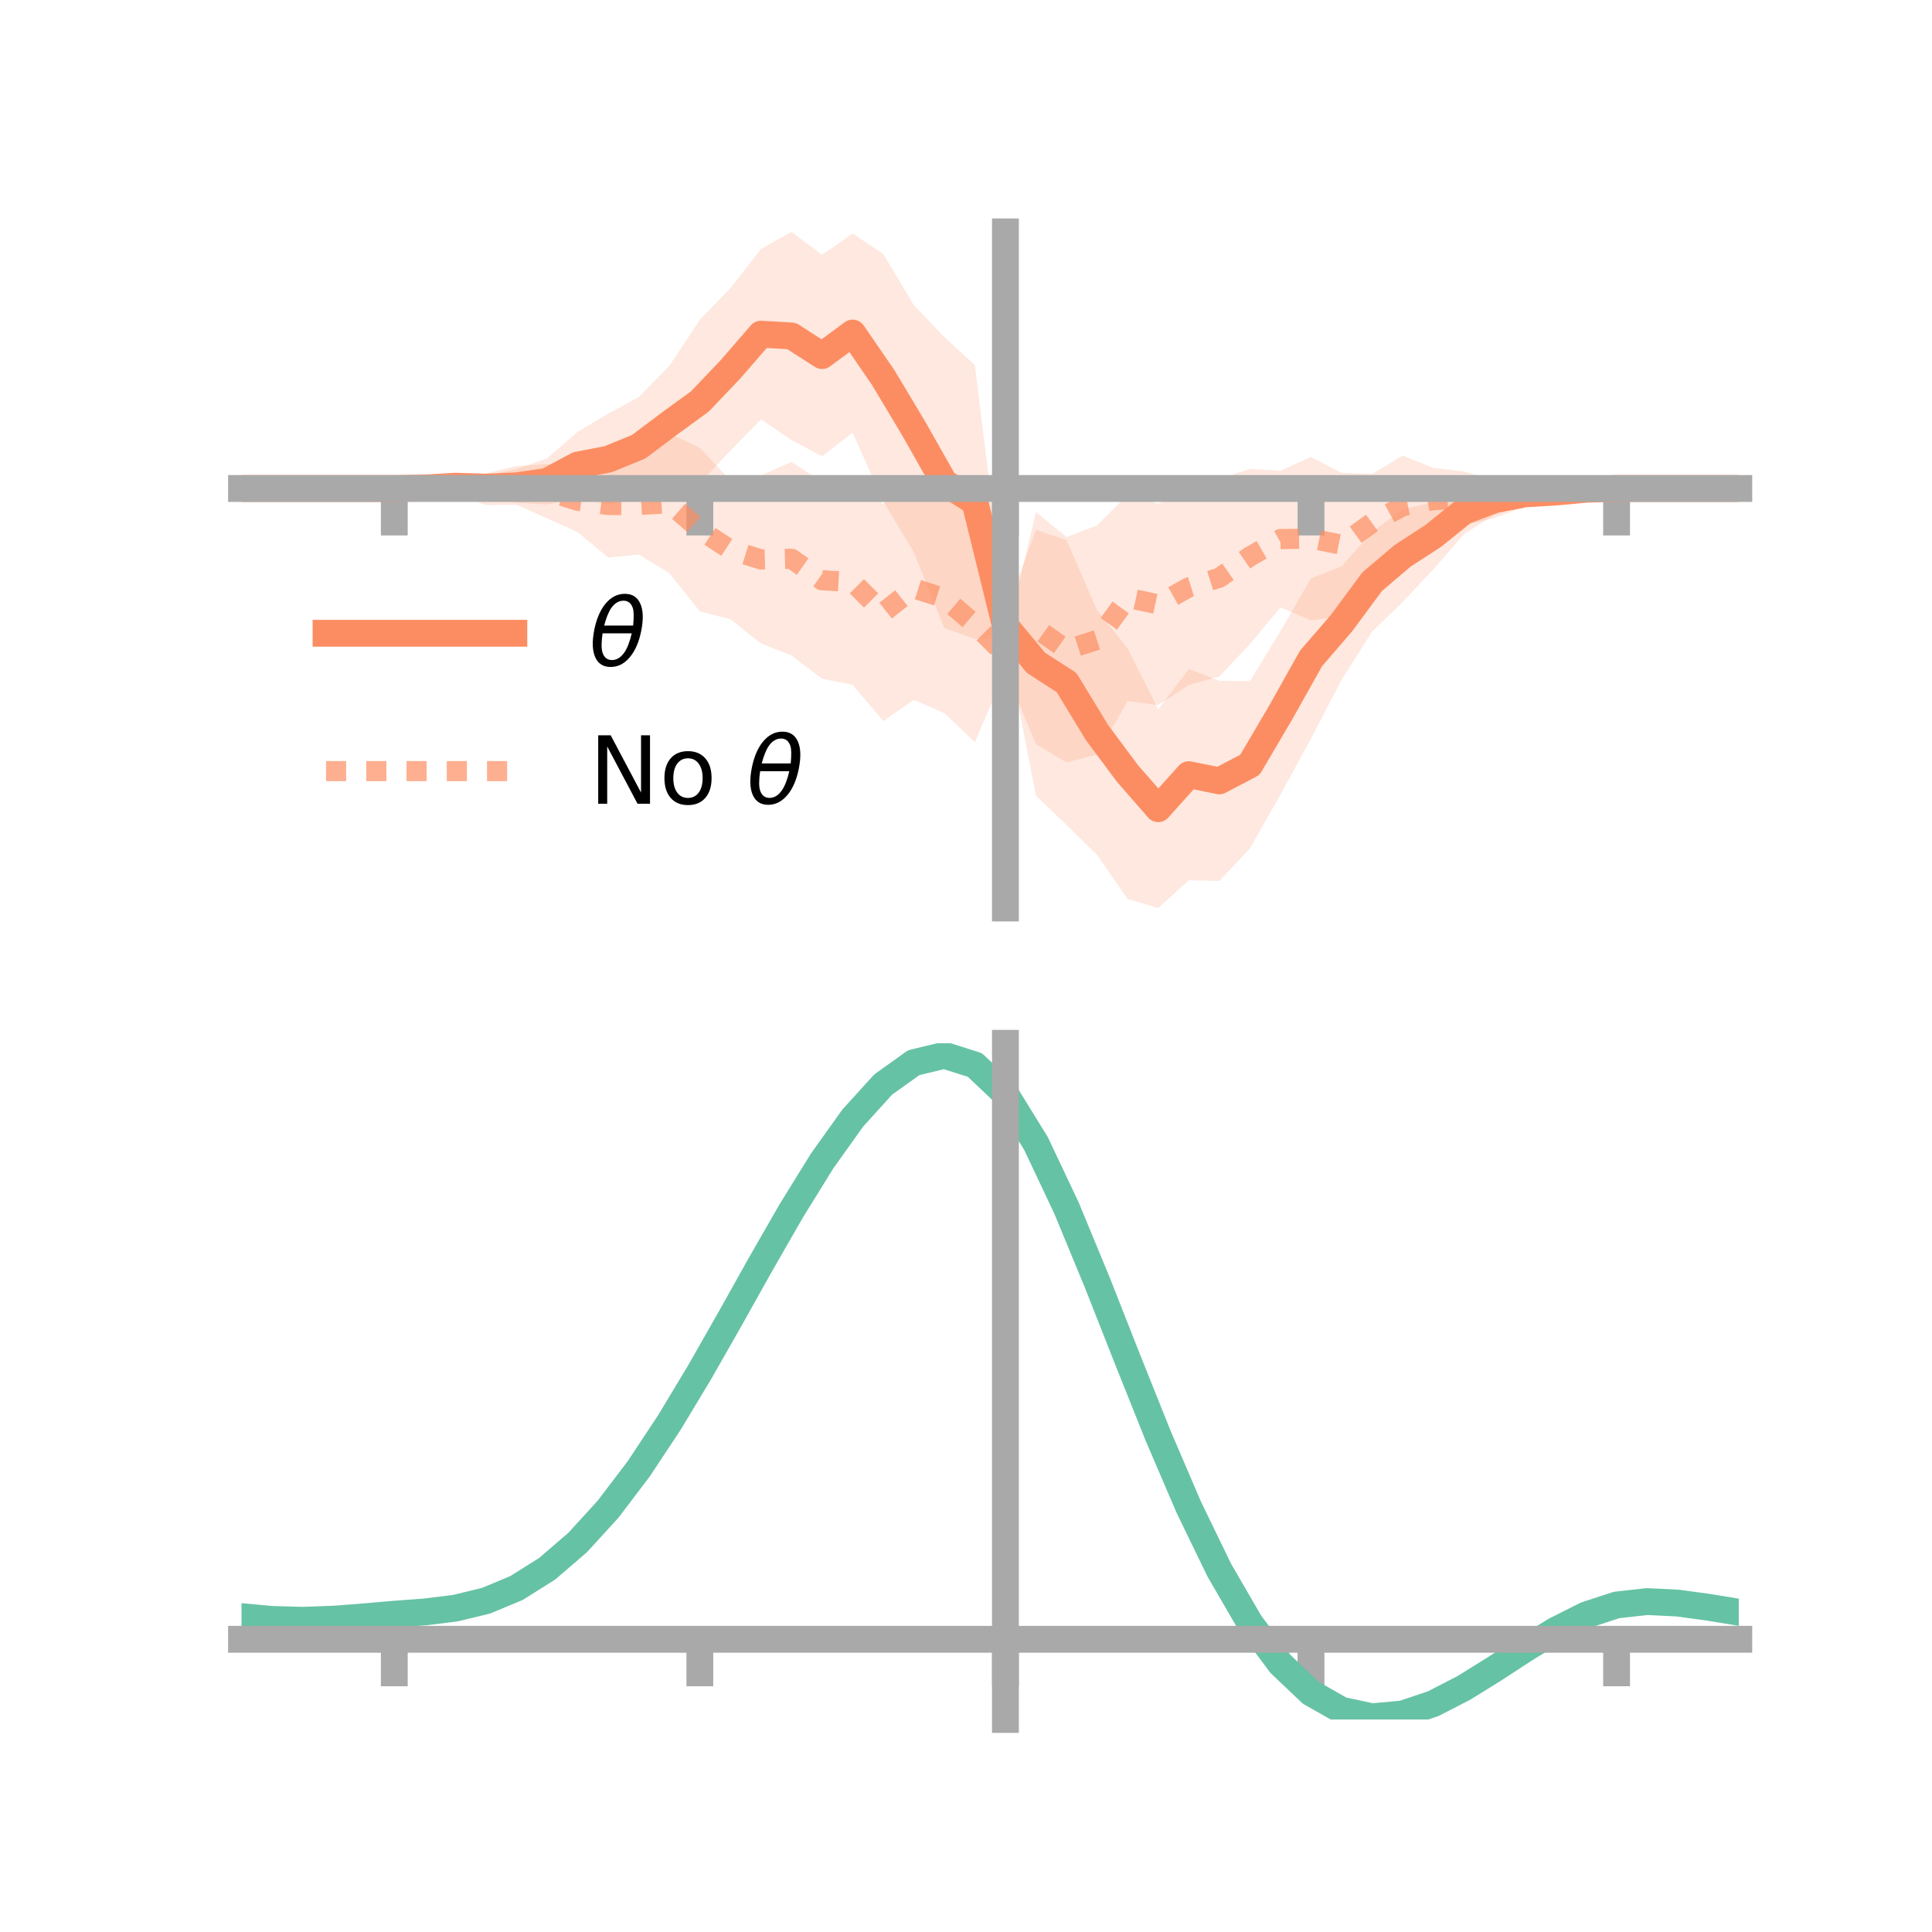 <?xml version="1.0" encoding="utf-8" standalone="no"?>
<!DOCTYPE svg PUBLIC "-//W3C//DTD SVG 1.1//EN"
  "http://www.w3.org/Graphics/SVG/1.1/DTD/svg11.dtd">
<!-- Created with matplotlib (https://matplotlib.org/) -->
<svg height="144pt" version="1.1" viewBox="0 0 144 144" width="144pt" xmlns="http://www.w3.org/2000/svg" xmlns:xlink="http://www.w3.org/1999/xlink">
 <defs>
  <style type="text/css">*{stroke-linecap:butt;stroke-linejoin:round;}</style>
 </defs>
 <g id="figure_1">
  <g id="patch_1">
   <path d="M 0 144 
L 144 144 
L 144 0 
L 0 0 
z
" style="fill:none;"/>
  </g>
  <g id="axes_1">
   <g id="patch_2">
    <path d="M 18 67.68 
L 129.6 67.68 
L 129.6 17.28 
L 18 17.28 
z
" style="fill:none;"/>
   </g>
   <g id="PolyCollection_1">
    <path clip-path="url(#p022aa2e199)" d="M 18 36.409 
L 18 36.409 
L 20.278 36.409 
L 22.555 36.409 
L 24.833 36.409 
L 27.11 36.409 
L 29.388 36.409 
L 31.665 36.21 
L 33.943 35.754 
L 36.22 35.444 
L 38.498 34.966 
L 40.776 34.162 
L 43.053 32.188 
L 45.331 30.83 
L 47.608 29.595 
L 49.886 27.279 
L 52.163 23.832 
L 54.441 21.483 
L 56.718 18.554 
L 58.996 17.28 
L 61.273 18.994 
L 63.551 17.407 
L 65.829 18.926 
L 68.106 22.737 
L 70.384 25.126 
L 72.661 27.213 
L 74.939 45.712 
L 77.216 39.49 
L 79.494 40.257 
L 81.771 45.498 
L 84.049 48.328 
L 86.327 52.871 
L 88.604 49.872 
L 90.882 50.74 
L 93.159 50.779 
L 95.437 47.045 
L 97.714 43.108 
L 99.992 42.212 
L 102.269 39.639 
L 104.547 37.975 
L 106.824 37.446 
L 109.102 36.388 
L 111.38 36.136 
L 113.657 35.933 
L 115.935 36.232 
L 118.212 36.297 
L 120.49 36.409 
L 122.767 36.409 
L 125.045 36.409 
L 127.322 36.409 
L 129.6 36.409 
L 129.6 36.409 
L 129.6 36.409 
L 127.322 36.409 
L 125.045 36.409 
L 122.767 36.409 
L 120.49 36.409 
L 118.212 36.634 
L 115.935 37.12 
L 113.657 37.689 
L 111.38 38.36 
L 109.102 39.831 
L 106.824 42.443 
L 104.547 44.869 
L 102.269 47.076 
L 99.992 50.665 
L 97.714 55.051 
L 95.437 59.231 
L 93.159 63.236 
L 90.882 65.662 
L 88.604 65.608 
L 86.327 67.68 
L 84.049 67.007 
L 81.771 63.725 
L 79.494 61.485 
L 77.216 59.315 
L 74.939 47.603 
L 72.661 47.613 
L 70.384 46.809 
L 68.106 41.149 
L 65.829 37.358 
L 63.551 32.242 
L 61.273 34.012 
L 58.996 32.799 
L 56.718 31.26 
L 54.441 33.585 
L 52.163 36.017 
L 49.886 35.883 
L 47.608 36.993 
L 45.331 37.622 
L 43.053 37.138 
L 40.776 37.599 
L 38.498 37.463 
L 36.22 37.17 
L 33.943 36.726 
L 31.665 36.529 
L 29.388 36.409 
L 27.11 36.409 
L 24.833 36.409 
L 22.555 36.409 
L 20.278 36.409 
L 18 36.409 
z
" style="fill:#fc8d62;fill-opacity:0.2;"/>
   </g>
   <g id="PolyCollection_2">
    <path clip-path="url(#p022aa2e199)" d="M 18 36.409 
L 18 36.409 
L 20.278 36.409 
L 22.555 36.409 
L 24.833 36.409 
L 27.11 36.409 
L 29.388 36.409 
L 31.665 36.141 
L 33.943 35.832 
L 36.22 35.286 
L 38.498 34.733 
L 40.776 34.6 
L 43.053 34.984 
L 45.331 33.728 
L 47.608 33.952 
L 49.886 32.299 
L 52.163 33.385 
L 54.441 35.807 
L 56.718 35.433 
L 58.996 34.435 
L 61.273 35.912 
L 63.551 35.732 
L 65.829 37.573 
L 68.106 35.54 
L 70.384 36.017 
L 72.661 37.774 
L 74.939 47.629 
L 77.216 38.172 
L 79.494 40.023 
L 81.771 39.16 
L 84.049 36.866 
L 86.327 37.55 
L 88.604 36.495 
L 90.882 35.71 
L 93.159 34.946 
L 95.437 35.083 
L 97.714 34.063 
L 99.992 35.247 
L 102.269 35.33 
L 104.547 33.957 
L 106.824 34.874 
L 109.102 35.139 
L 111.38 35.778 
L 113.657 35.417 
L 115.935 36.099 
L 118.212 36.248 
L 120.49 36.409 
L 122.767 36.409 
L 125.045 36.409 
L 127.322 36.409 
L 129.6 36.409 
L 129.6 36.409 
L 129.6 36.409 
L 127.322 36.409 
L 125.045 36.409 
L 122.767 36.409 
L 120.49 36.409 
L 118.212 36.67 
L 115.935 37.058 
L 113.657 37.771 
L 111.38 38.614 
L 109.102 39.163 
L 106.824 39.677 
L 104.547 41.496 
L 102.269 42.595 
L 99.992 45.952 
L 97.714 46.235 
L 95.437 45.272 
L 93.159 48.011 
L 90.882 50.418 
L 88.604 51.053 
L 86.327 52.548 
L 84.049 52.247 
L 81.771 56.234 
L 79.494 56.829 
L 77.216 55.458 
L 74.939 50.017 
L 72.661 55.314 
L 70.384 53.15 
L 68.106 52.165 
L 65.829 53.736 
L 63.551 51.039 
L 61.273 50.588 
L 58.996 48.858 
L 56.718 47.961 
L 54.441 46.156 
L 52.163 45.569 
L 49.886 42.716 
L 47.608 41.325 
L 45.331 41.557 
L 43.053 39.659 
L 40.776 38.636 
L 38.498 37.626 
L 36.22 37.645 
L 33.943 36.808 
L 31.665 36.586 
L 29.388 36.409 
L 27.11 36.409 
L 24.833 36.409 
L 22.555 36.409 
L 20.278 36.409 
L 18 36.409 
z
" style="fill:#fc8d62;fill-opacity:0.2;"/>
   </g>
   <g id="matplotlib.axis_1">
    <g id="xtick_1">
     <g id="line2d_1">
      <defs>
       <path d="M 0 0 
L 0 3.5 
" id="mfc8bb386d0" style="stroke:#a9a9a9;stroke-width:2;"/>
      </defs>
      <g>
       <use style="fill:#a9a9a9;stroke:#a9a9a9;stroke-width:2;" x="29.388" xlink:href="#mfc8bb386d0" y="36.409"/>
      </g>
     </g>
    </g>
    <g id="xtick_2">
     <g id="line2d_2">
      <g>
       <use style="fill:#a9a9a9;stroke:#a9a9a9;stroke-width:2;" x="52.163" xlink:href="#mfc8bb386d0" y="36.409"/>
      </g>
     </g>
    </g>
    <g id="xtick_3">
     <g id="line2d_3">
      <g>
       <use style="fill:#a9a9a9;stroke:#a9a9a9;stroke-width:2;" x="74.939" xlink:href="#mfc8bb386d0" y="36.409"/>
      </g>
     </g>
    </g>
    <g id="xtick_4">
     <g id="line2d_4">
      <g>
       <use style="fill:#a9a9a9;stroke:#a9a9a9;stroke-width:2;" x="97.714" xlink:href="#mfc8bb386d0" y="36.409"/>
      </g>
     </g>
    </g>
    <g id="xtick_5">
     <g id="line2d_5">
      <g>
       <use style="fill:#a9a9a9;stroke:#a9a9a9;stroke-width:2;" x="120.49" xlink:href="#mfc8bb386d0" y="36.409"/>
      </g>
     </g>
    </g>
   </g>
   <g id="matplotlib.axis_2"/>
   <g id="line2d_6">
    <path clip-path="url(#p022aa2e199)" d="M 18 36.409 
L 20.278 36.409 
L 22.555 36.409 
L 24.833 36.409 
L 27.11 36.409 
L 29.388 36.409 
L 31.665 36.37 
L 33.943 36.24 
L 36.22 36.307 
L 38.498 36.214 
L 40.776 35.881 
L 43.053 34.663 
L 45.331 34.226 
L 47.608 33.294 
L 49.886 31.581 
L 52.163 29.924 
L 54.441 27.534 
L 56.718 24.907 
L 58.996 25.04 
L 61.273 26.503 
L 63.551 24.824 
L 65.829 28.142 
L 68.106 31.943 
L 70.384 35.967 
L 72.661 37.413 
L 74.939 46.657 
L 77.216 49.403 
L 79.494 50.871 
L 81.771 54.611 
L 84.049 57.668 
L 86.327 60.275 
L 88.604 57.74 
L 90.882 58.201 
L 93.159 57.008 
L 95.437 53.138 
L 97.714 49.08 
L 99.992 46.438 
L 102.269 43.358 
L 104.547 41.422 
L 106.824 39.945 
L 109.102 38.11 
L 111.38 37.248 
L 113.657 36.811 
L 115.935 36.676 
L 118.212 36.465 
L 120.49 36.409 
L 122.767 36.409 
L 125.045 36.409 
L 127.322 36.409 
L 129.6 36.409 
" style="fill:none;stroke:#fc8d62;stroke-linecap:square;stroke-width:2;"/>
   </g>
   <g id="line2d_7">
    <path clip-path="url(#p022aa2e199)" d="M 18 36.409 
L 20.278 36.409 
L 22.555 36.409 
L 24.833 36.409 
L 27.11 36.409 
L 29.388 36.409 
L 31.665 36.363 
L 33.943 36.32 
L 36.22 36.465 
L 38.498 36.179 
L 40.776 36.618 
L 43.053 37.322 
L 45.331 37.643 
L 47.608 37.639 
L 49.886 37.508 
L 52.163 39.477 
L 54.441 40.981 
L 56.718 41.697 
L 58.996 41.647 
L 61.273 43.25 
L 63.551 43.385 
L 65.829 45.654 
L 68.106 43.853 
L 70.384 44.584 
L 72.661 46.544 
L 74.939 48.823 
L 77.216 46.815 
L 79.494 48.426 
L 81.771 47.697 
L 84.049 44.557 
L 86.327 45.049 
L 88.604 43.774 
L 90.882 43.064 
L 93.159 41.479 
L 95.437 40.178 
L 97.714 40.149 
L 99.992 40.6 
L 102.269 38.962 
L 104.547 37.726 
L 106.824 37.276 
L 109.102 37.151 
L 111.38 37.196 
L 113.657 36.594 
L 115.935 36.578 
L 118.212 36.459 
L 120.49 36.409 
L 122.767 36.409 
L 125.045 36.409 
L 127.322 36.409 
L 129.6 36.409 
" style="fill:none;stroke:#fc8d62;stroke-dasharray:1.5,1.5;stroke-dashoffset:0;stroke-opacity:0.7;stroke-width:1.5;"/>
   </g>
   <g id="patch_3">
    <path d="M 74.939 67.68 
L 74.939 17.28 
" style="fill:none;stroke:#a9a9a9;stroke-linecap:square;stroke-linejoin:miter;stroke-width:2;"/>
   </g>
   <g id="patch_4">
    <path d="M 129.6 67.68 
L 129.6 17.28 
" style="fill:none;"/>
   </g>
   <g id="patch_5">
    <path d="M 18 36.409 
L 129.6 36.409 
" style="fill:none;stroke:#a9a9a9;stroke-linecap:square;stroke-linejoin:miter;stroke-width:2;"/>
   </g>
   <g id="patch_6">
    <path d="M 18 17.28 
L 129.6 17.28 
" style="fill:none;"/>
   </g>
   <g id="legend_1">
    <g id="line2d_8">
     <path d="M 24.3 47.2 
L 38.3 47.2 
" style="fill:none;stroke:#fc8d62;stroke-linecap:square;stroke-width:2;"/>
    </g>
    <g id="line2d_9"/>
    <g id="text_1">
     <!-- $\theta$ -->
     <g transform="translate(43.9 49.65)scale(0.07 -0.07)">
      <defs>
       <path d="M 45.516 34.672 
L 14.453 34.672 
Q 12.359 20.062 14.5 13.875 
Q 17.188 6.25 24.469 6.25 
Q 31.781 6.25 37.359 13.922 
Q 42.234 20.656 45.516 34.672 
z
M 47.016 42.969 
Q 48.344 56.844 46.625 61.719 
Q 43.953 69.438 36.766 69.438 
Q 29.297 69.438 23.828 61.812 
Q 19.531 55.672 16.156 42.969 
z
M 38.188 76.766 
Q 49.906 76.766 54.594 66.406 
Q 59.281 56.109 55.719 37.844 
Q 52.203 19.625 43.453 9.281 
Q 34.766 -1.125 23.047 -1.125 
Q 11.281 -1.125 6.641 9.281 
Q 2 19.625 5.516 37.844 
Q 9.078 56.109 17.719 66.406 
Q 26.422 76.766 38.188 76.766 
z
" id="DejaVuSans-Oblique-952"/>
      </defs>
      <use transform="translate(0 0.234)" xlink:href="#DejaVuSans-Oblique-952"/>
     </g>
    </g>
    <g id="line2d_10">
     <path d="M 24.3 57.474 
L 38.3 57.474 
" style="fill:none;stroke:#fc8d62;stroke-dasharray:1.5,1.5;stroke-dashoffset:0;stroke-opacity:0.7;stroke-width:1.5;"/>
    </g>
    <g id="line2d_11"/>
    <g id="text_2">
     <!-- No $\theta$ -->
     <g transform="translate(43.9 59.924)scale(0.07 -0.07)">
      <defs>
       <path d="M 9.812 72.906 
L 23.094 72.906 
L 55.422 11.922 
L 55.422 72.906 
L 64.984 72.906 
L 64.984 0 
L 51.703 0 
L 19.391 60.984 
L 19.391 0 
L 9.812 0 
z
" id="DejaVuSans-78"/>
       <path d="M 30.609 48.391 
Q 23.391 48.391 19.188 42.75 
Q 14.984 37.109 14.984 27.297 
Q 14.984 17.484 19.156 11.844 
Q 23.344 6.203 30.609 6.203 
Q 37.797 6.203 41.984 11.859 
Q 46.188 17.531 46.188 27.297 
Q 46.188 37.016 41.984 42.703 
Q 37.797 48.391 30.609 48.391 
z
M 30.609 56 
Q 42.328 56 49.016 48.375 
Q 55.719 40.766 55.719 27.297 
Q 55.719 13.875 49.016 6.219 
Q 42.328 -1.422 30.609 -1.422 
Q 18.844 -1.422 12.172 6.219 
Q 5.516 13.875 5.516 27.297 
Q 5.516 40.766 12.172 48.375 
Q 18.844 56 30.609 56 
z
" id="DejaVuSans-111"/>
       <path id="DejaVuSans-32"/>
      </defs>
      <use transform="translate(0 0.234)" xlink:href="#DejaVuSans-78"/>
      <use transform="translate(74.805 0.234)" xlink:href="#DejaVuSans-111"/>
      <use transform="translate(135.986 0.234)" xlink:href="#DejaVuSans-32"/>
      <use transform="translate(167.773 0.234)" xlink:href="#DejaVuSans-Oblique-952"/>
     </g>
    </g>
   </g>
  </g>
  <g id="axes_2">
   <g id="patch_7">
    <path d="M 18 128.16 
L 129.6 128.16 
L 129.6 77.76 
L 18 77.76 
z
" style="fill:none;"/>
   </g>
   <g id="PolyCollection_3">
    <path clip-path="url(#p0beb6d7ea1)" d="M 18 120.534 
L 18 120.454 
L 20.278 120.671 
L 22.555 120.732 
L 24.833 120.646 
L 27.11 120.462 
L 29.388 120.257 
L 31.665 120.083 
L 33.943 119.798 
L 36.22 119.24 
L 38.498 118.282 
L 40.776 116.831 
L 43.053 114.836 
L 45.331 112.289 
L 47.608 109.222 
L 49.886 105.703 
L 52.163 101.834 
L 54.441 97.743 
L 56.718 93.585 
L 58.996 89.536 
L 61.273 85.783 
L 63.551 82.527 
L 65.829 79.97 
L 68.106 78.315 
L 70.384 77.76 
L 72.661 78.494 
L 74.939 80.686 
L 77.216 84.428 
L 79.494 89.317 
L 81.771 94.903 
L 84.049 100.767 
L 86.327 106.545 
L 88.604 111.934 
L 90.882 116.701 
L 93.159 120.682 
L 95.437 123.78 
L 97.714 125.964 
L 99.992 127.263 
L 102.269 127.755 
L 104.547 127.554 
L 106.824 126.799 
L 109.102 125.645 
L 111.38 124.255 
L 113.657 122.793 
L 115.935 121.418 
L 118.212 120.285 
L 120.49 119.544 
L 122.767 119.292 
L 125.045 119.409 
L 127.322 119.731 
L 129.6 120.116 
L 129.6 120.22 
L 129.6 120.22 
L 127.322 119.86 
L 125.045 119.558 
L 122.767 119.452 
L 120.49 119.709 
L 118.212 120.457 
L 115.935 121.614 
L 113.657 123.03 
L 111.38 124.54 
L 109.102 125.976 
L 106.824 127.166 
L 104.547 127.945 
L 102.269 128.16 
L 99.992 127.678 
L 97.714 126.397 
L 95.437 124.257 
L 93.159 121.237 
L 90.882 117.371 
L 88.604 112.746 
L 86.327 107.518 
L 84.049 101.909 
L 81.771 96.211 
L 79.494 90.78 
L 77.216 86.025 
L 74.939 82.386 
L 72.661 80.26 
L 70.384 79.553 
L 68.106 80.094 
L 65.829 81.694 
L 63.551 84.16 
L 61.273 87.294 
L 58.996 90.897 
L 56.718 94.779 
L 54.441 98.759 
L 52.163 102.67 
L 49.886 106.368 
L 47.608 109.73 
L 45.331 112.663 
L 43.053 115.106 
L 40.776 117.03 
L 38.498 118.442 
L 36.22 119.382 
L 33.943 119.93 
L 31.665 120.207 
L 29.388 120.371 
L 27.11 120.56 
L 24.833 120.726 
L 22.555 120.797 
L 20.278 120.735 
L 18 120.534 
z
" style="fill:#66c2a5;fill-opacity:0.2;"/>
   </g>
   <g id="matplotlib.axis_3">
    <g id="xtick_6">
     <g id="line2d_12">
      <g>
       <use style="fill:#a9a9a9;stroke:#a9a9a9;stroke-width:2;" x="29.388" xlink:href="#mfc8bb386d0" y="122.184"/>
      </g>
     </g>
    </g>
    <g id="xtick_7">
     <g id="line2d_13">
      <g>
       <use style="fill:#a9a9a9;stroke:#a9a9a9;stroke-width:2;" x="52.163" xlink:href="#mfc8bb386d0" y="122.184"/>
      </g>
     </g>
    </g>
    <g id="xtick_8">
     <g id="line2d_14">
      <g>
       <use style="fill:#a9a9a9;stroke:#a9a9a9;stroke-width:2;" x="74.939" xlink:href="#mfc8bb386d0" y="122.184"/>
      </g>
     </g>
    </g>
    <g id="xtick_9">
     <g id="line2d_15">
      <g>
       <use style="fill:#a9a9a9;stroke:#a9a9a9;stroke-width:2;" x="97.714" xlink:href="#mfc8bb386d0" y="122.184"/>
      </g>
     </g>
    </g>
    <g id="xtick_10">
     <g id="line2d_16">
      <g>
       <use style="fill:#a9a9a9;stroke:#a9a9a9;stroke-width:2;" x="120.49" xlink:href="#mfc8bb386d0" y="122.184"/>
      </g>
     </g>
    </g>
   </g>
   <g id="matplotlib.axis_4"/>
   <g id="line2d_17">
    <path clip-path="url(#p0beb6d7ea1)" d="M 18 120.494 
L 20.278 120.703 
L 22.555 120.765 
L 24.833 120.686 
L 27.11 120.511 
L 29.388 120.314 
L 31.665 120.145 
L 33.943 119.864 
L 36.22 119.311 
L 38.498 118.362 
L 40.776 116.93 
L 43.053 114.971 
L 45.331 112.476 
L 47.608 109.476 
L 49.886 106.035 
L 52.163 102.252 
L 54.441 98.251 
L 56.718 94.182 
L 58.996 90.216 
L 61.273 86.538 
L 63.551 83.344 
L 65.829 80.832 
L 68.106 79.205 
L 70.384 78.656 
L 72.661 79.377 
L 74.939 81.536 
L 77.216 85.227 
L 79.494 90.048 
L 81.771 95.557 
L 84.049 101.338 
L 86.327 107.031 
L 88.604 112.34 
L 90.882 117.036 
L 93.159 120.96 
L 95.437 124.019 
L 97.714 126.181 
L 99.992 127.471 
L 102.269 127.958 
L 104.547 127.75 
L 106.824 126.982 
L 109.102 125.81 
L 111.38 124.397 
L 113.657 122.911 
L 115.935 121.516 
L 118.212 120.371 
L 120.49 119.626 
L 122.767 119.372 
L 125.045 119.483 
L 127.322 119.795 
L 129.6 120.168 
" style="fill:none;stroke:#66c2a5;stroke-linecap:square;stroke-width:2;"/>
   </g>
   <g id="patch_8">
    <path d="M 74.939 128.16 
L 74.939 77.76 
" style="fill:none;stroke:#a9a9a9;stroke-linecap:square;stroke-linejoin:miter;stroke-width:2;"/>
   </g>
   <g id="patch_9">
    <path d="M 129.6 128.16 
L 129.6 77.76 
" style="fill:none;"/>
   </g>
   <g id="patch_10">
    <path d="M 18 122.184 
L 129.6 122.184 
" style="fill:none;stroke:#a9a9a9;stroke-linecap:square;stroke-linejoin:miter;stroke-width:2;"/>
   </g>
   <g id="patch_11">
    <path d="M 18 77.76 
L 129.6 77.76 
" style="fill:none;"/>
   </g>
  </g>
 </g>
 <defs>
  <clipPath id="p022aa2e199">
   <rect height="50.4" width="111.6" x="18" y="17.28"/>
  </clipPath>
  <clipPath id="p0beb6d7ea1">
   <rect height="50.4" width="111.6" x="18" y="77.76"/>
  </clipPath>
 </defs>
</svg>
